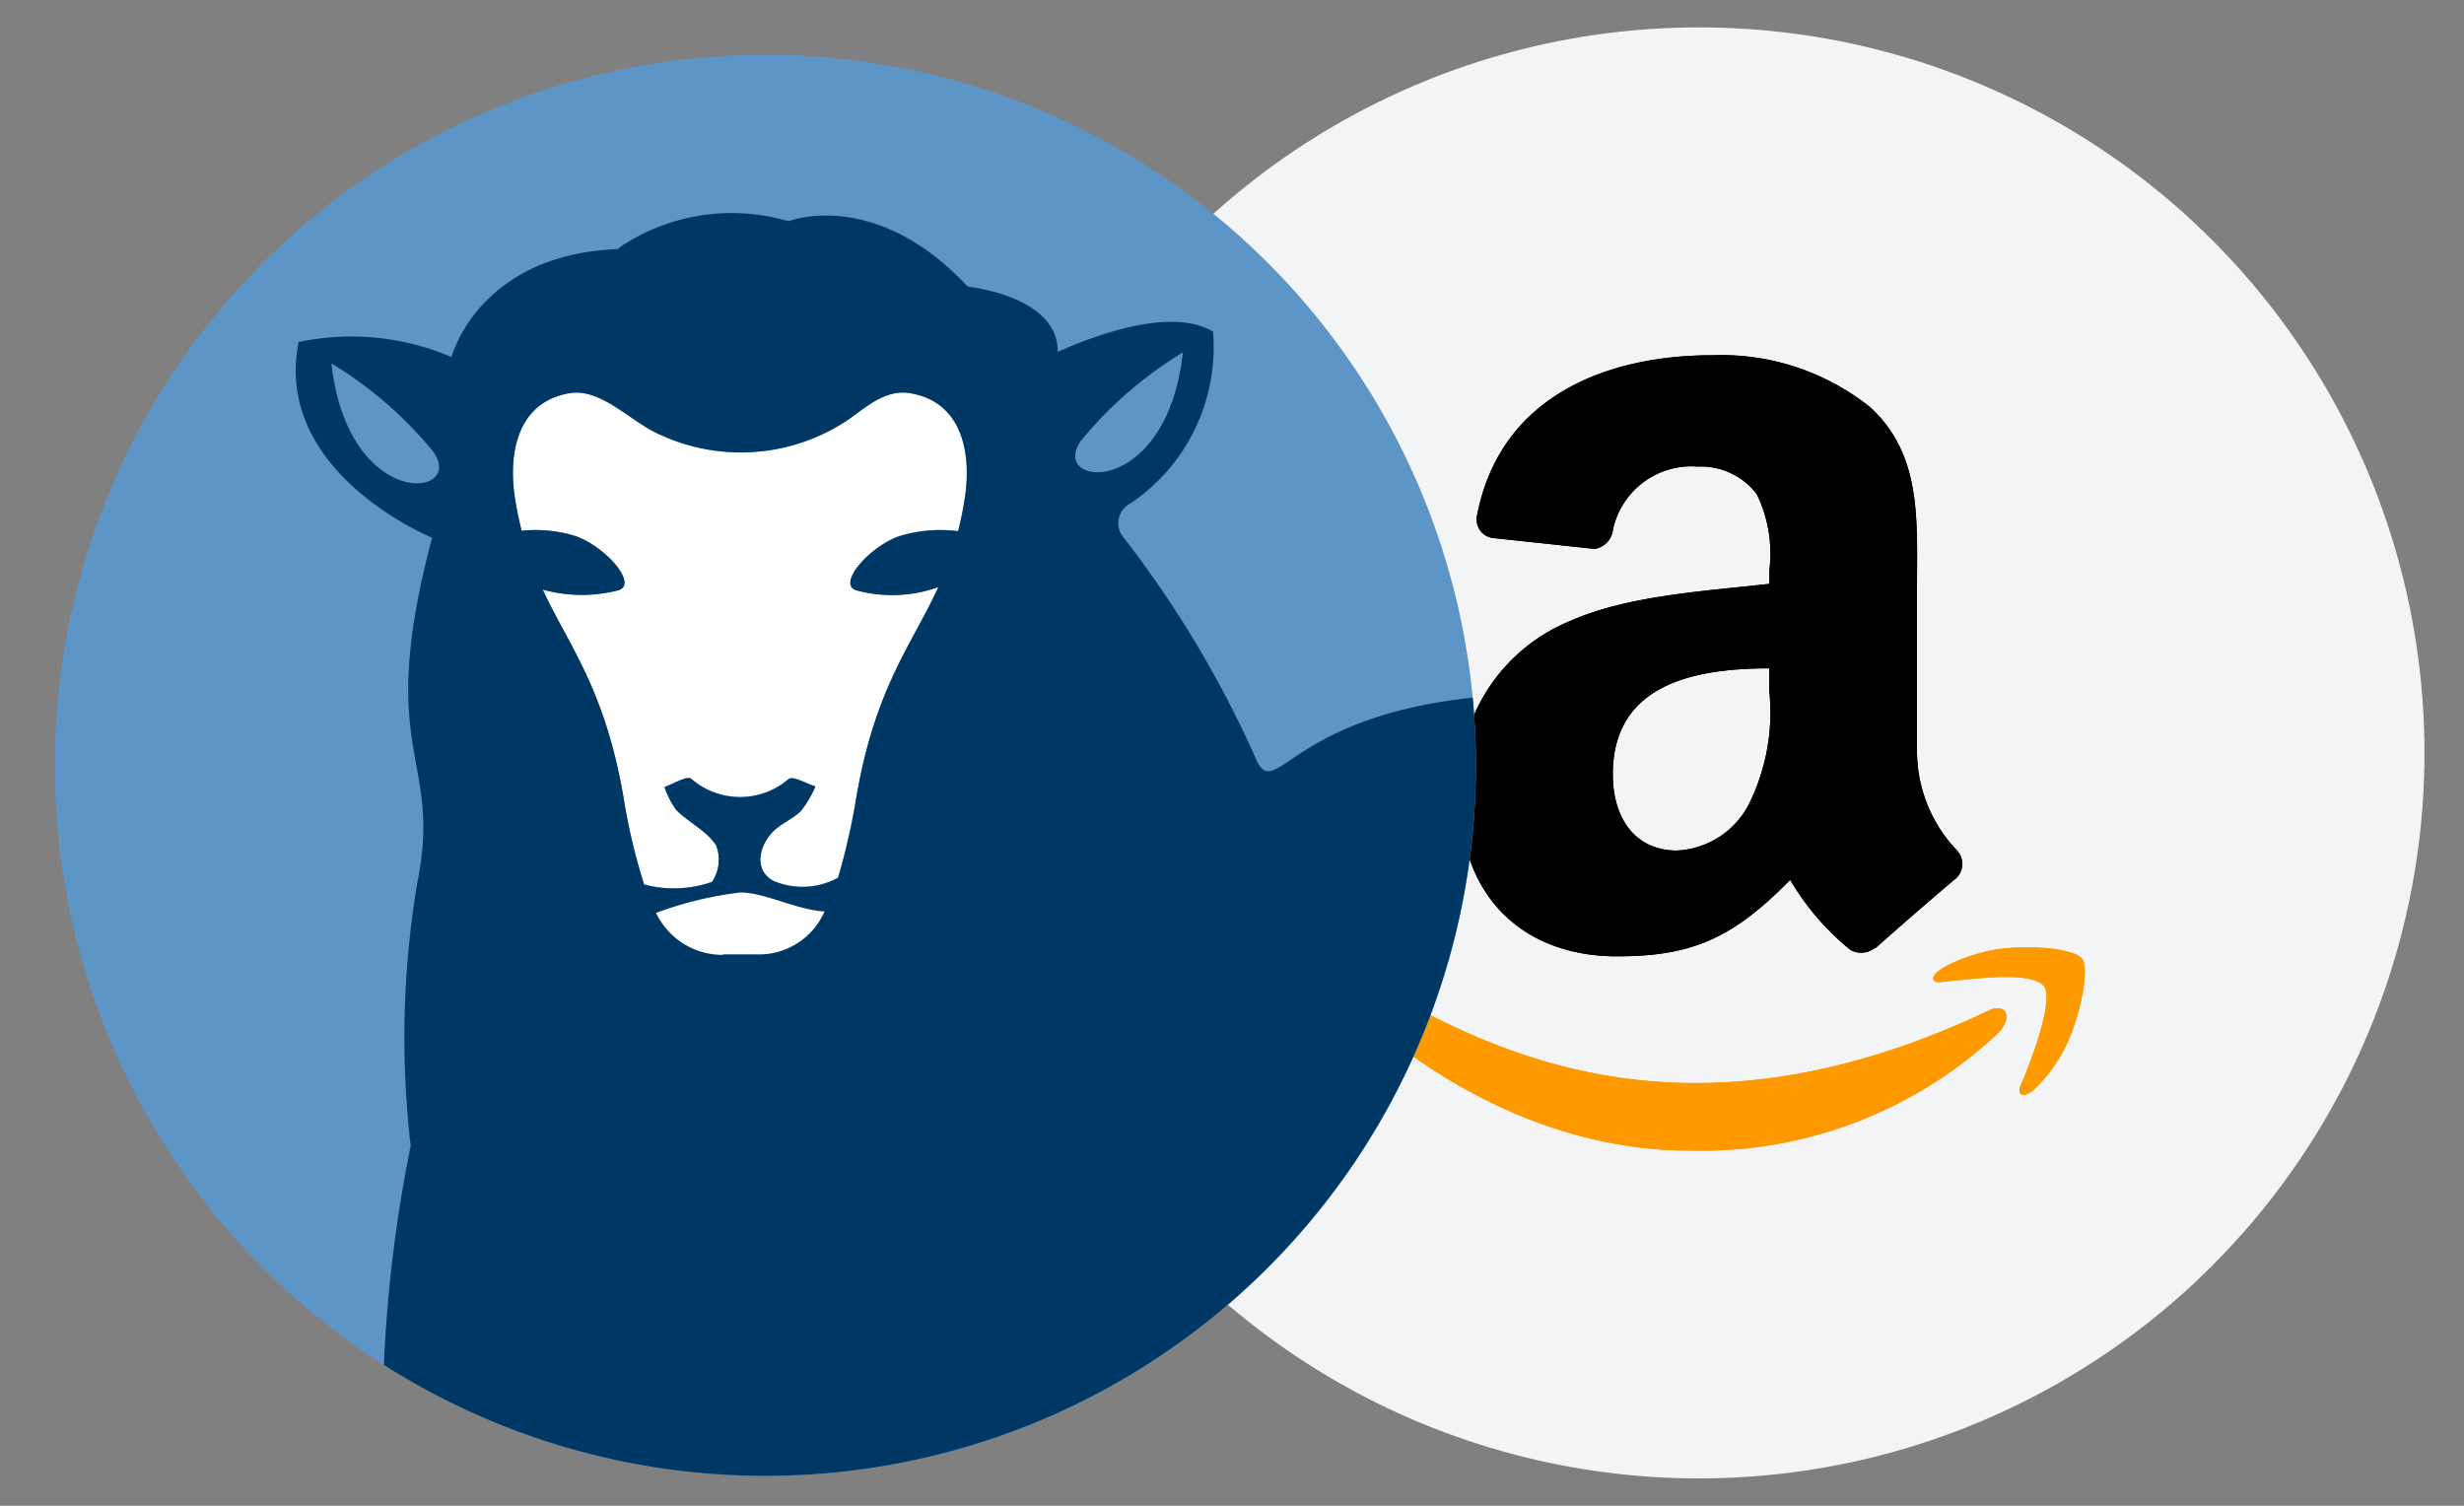 <svg xmlns="http://www.w3.org/2000/svg" width="90" height="55" viewBox="0 0 90 55">
    <rect x="0" y="0" width="90" height="55" fill="#808080" stroke="none"/>
    <defs>
        <clipPath id="clip-path">
            <circle id="Ellipse_78" cx="26.5" cy="26.5" r="26.5" class="cls-1"/>
        </clipPath>
        <style>
            .cls-1{fill:#5d95c7}.cls-5{fill:#f90}.cls-6{fill-rule:evenodd}.cls-7{fill:#fff}
        </style>
    </defs>
    <g id="dolly-amza" transform="translate(.599 -4.569)">
        <path id="bg" fill="none" d="M0 0H90V55H0z" transform="translate(-.599 4.569)"/>
        <g id="AMZA" transform="translate(-413.043 -604.917) translate(448 610.486)">
            <circle id="bg-2" cx="26.5" cy="26.5" r="26.5" fill="#f3f4f6"/>
            <g id="icon" clip-path="url(#clip-path)">
                <g id="amazon-icon-1" transform="translate(12.406 11.976)">
                    <path id="Path_3058" d="M25.429 32.135C13.439 37.841 6 33.067 1.235 30.167c-.295-.183-.8.043-.361.542 1.587 1.924 6.787 6.562 13.575 6.562a15.8 15.8 0 0 0 11.339-4.353c.5-.641.147-.995-.36-.783zm3.367-1.86c-.322-.419-1.958-.5-2.987-.371s-2.579.753-2.444 1.131c.069.142.21.078.918.014s2.7-.322 3.115.22-.635 3.145-.827 3.565.071.527.419.248a5.438 5.438 0 0 0 1.383-2.025c.415-1.029.667-2.463.423-2.783z" class="cls-5" transform="translate(-.704 -8.222)"/>
                    <path id="Path_3059" d="M19.38 12.338a7.517 7.517 0 0 1-.719 4.075A3.116 3.116 0 0 1 16 18.159c-1.476 0-2.335-1.124-2.335-2.784 0-3.275 2.935-3.87 5.713-3.87zm3.875 9.362a.8.8 0 0 1-.908.092 9.459 9.459 0 0 1-2.205-2.562c-2.108 2.151-3.6 2.794-6.335 2.794-3.232 0-5.751-1.994-5.751-5.989a6.53 6.53 0 0 1 4.1-6.281c2.086-.919 5-1.081 7.227-1.335v-.5a4.945 4.945 0 0 0-.465-2.784 2.571 2.571 0 0 0-2.157-1 2.929 2.929 0 0 0-3.092 2.308.8.8 0 0 1-.665.7l-3.729-.4a.681.681 0 0 1-.575-.794c.859-4.518 4.94-5.88 8.594-5.88a8.713 8.713 0 0 1 5.789 1.913c1.87 1.746 1.692 4.075 1.692 6.61v5.989a5.256 5.256 0 0 0 1.449 3.562.722.722 0 0 1-.011 1.021c-.784.654-2.178 1.87-2.946 2.551l-.011-.011" class="cls-6" transform="translate(-2.717 -.069)"/>
                    <path id="Path_3060" d="M25.429 32.135C13.439 37.841 6 33.067 1.235 30.167c-.295-.183-.8.043-.361.542 1.587 1.924 6.787 6.562 13.575 6.562a15.8 15.8 0 0 0 11.339-4.353c.5-.641.147-.995-.36-.783zm3.367-1.86c-.322-.419-1.958-.5-2.987-.371s-2.579.753-2.444 1.131c.069.142.21.078.918.014s2.7-.322 3.115.22-.635 3.145-.827 3.565.071.527.419.248a5.438 5.438 0 0 0 1.383-2.025c.415-1.029.667-2.463.423-2.783z" class="cls-5" transform="translate(-.704 -8.222)"/>
                    <path id="Path_3061" d="M19.38 12.338a7.517 7.517 0 0 1-.719 4.075A3.116 3.116 0 0 1 16 18.159c-1.476 0-2.335-1.124-2.335-2.784 0-3.275 2.935-3.87 5.713-3.87zm3.875 9.362a.8.8 0 0 1-.908.092 9.459 9.459 0 0 1-2.205-2.562c-2.108 2.151-3.6 2.794-6.335 2.794-3.232 0-5.751-1.994-5.751-5.989a6.53 6.53 0 0 1 4.1-6.281c2.086-.919 5-1.081 7.227-1.335v-.5a4.945 4.945 0 0 0-.465-2.784 2.571 2.571 0 0 0-2.157-1 2.929 2.929 0 0 0-3.092 2.308.8.8 0 0 1-.665.7l-3.729-.4a.681.681 0 0 1-.575-.794c.859-4.518 4.94-5.88 8.594-5.88a8.713 8.713 0 0 1 5.789 1.913c1.87 1.746 1.692 4.075 1.692 6.61v5.989a5.256 5.256 0 0 0 1.449 3.562.722.722 0 0 1-.011 1.021c-.784.654-2.178 1.87-2.946 2.551l-.011-.011" class="cls-6" transform="translate(-2.717 -.069)"/>
                </g>
            </g>
        </g>
        <g id="DOLLY" transform="translate(1.627 6.795)">
            <circle id="Ellipse_70" cx="25.955" cy="25.955" r="25.955" class="cls-1" transform="translate(-.226 -.226)"/>
            <path id="Path_2865" d="M87.87 77.3a1.449 1.449 0 0 0 .147-1.342c-.337-.521-.988-.828-1.45-1.283a3.047 3.047 0 0 1-.435-.847c.333-.11.809-.417.976-.3a2.719 2.719 0 0 0 3.558.011c.169-.125.647.169.981.269a4.089 4.089 0 0 1-.525.887c-.294.3-.723.463-1.021.758-.5.5-.734 1.416.02 1.809a2.7 2.7 0 0 0 2.351-.118 24.04 24.04 0 0 0 .672-2.966c.7-4.009 2.024-5.54 2.993-7.653a4.992 4.992 0 0 1-3 .119c-.727-.235.517-1.626 1.592-1.983a5.135 5.135 0 0 1 2.127-.176c.1-.375.18-.772.247-1.212.253-1.656-.1-3.506-2-3.824-.892-.151-1.59.489-2.263.967a7.033 7.033 0 0 1-6.866.551c-1.029-.428-2.141-1.716-3.314-1.518-1.891.319-2.248 2.169-1.995 3.824.067.435.151.828.244 1.2a4.941 4.941 0 0 1 1.949.189c1.076.357 2.319 1.748 1.593 1.983a5.318 5.318 0 0 1-2.773-.023c.965 2.064 2.262 3.609 2.948 7.557a22.072 22.072 0 0 0 .764 3.221 4.21 4.21 0 0 0 2.48-.1z" class="cls-7" transform="translate(-64.09 -47.316)"/>
            <path id="Path_2866" d="M111.922 148.085c-1.069-.068-2.187-.7-3.091-.694a13.422 13.422 0 0 0-3.063.745 2.691 2.691 0 0 0 2.438 1.533c0-.006.009-.011.012-.017h1.407a2.624 2.624 0 0 0 2.297-1.567z" class="cls-7" transform="translate(-84.032 -117.013)"/>
            <path id="Path_2867" fill="#003865" d="M85.385 45.588c-6.994.747-7.211 4.056-8 2.053a39.19 39.19 0 0 0-4.715-7.855.813.813 0 0 1 .21-1.288 6.875 6.875 0 0 0 3.02-6.278c-1.438-.858-4.008 0-5.676.739.037-2.044-3.28-2.381-3.28-2.381-3.4-3.639-6.541-2.392-6.541-2.392-.052-.016-.107-.029-.164-.04a7.307 7.307 0 0 0-5.796.854 1.537 1.537 0 0 0-.254.18l-.032.025c-5.106.2-6.072 3.943-6.072 3.943A9.305 9.305 0 0 0 42.5 32.6c-.955 4.777 4.875 7.148 4.875 7.148-2.105 7.938.386 7.949-.532 12.557a34.118 34.118 0 0 0-.249 9.656 51.138 51.138 0 0 0-.979 8A25.958 25.958 0 0 0 85.5 48.063c0-.835-.038-1.663-.115-2.475zM43.7 33.381a14.6 14.6 0 0 1 3.716 3.219c1.214 1.712-3.116 2.176-3.716-3.219zM66.836 38.3c-.067.44-.152.837-.247 1.212a5.134 5.134 0 0 0-2.127.176c-1.076.356-2.319 1.748-1.592 1.983a4.991 4.991 0 0 0 3-.119c-.969 2.113-2.3 3.645-2.993 7.653a24.043 24.043 0 0 1-.672 2.966 2.7 2.7 0 0 1-2.351.118c-.754-.393-.524-1.309-.02-1.809.3-.3.727-.46 1.021-.758a4.089 4.089 0 0 0 .525-.887c-.335-.1-.812-.394-.981-.269a2.719 2.719 0 0 1-3.558-.011c-.167-.12-.643.187-.976.3a3.048 3.048 0 0 0 .435.847c.462.455 1.113.762 1.45 1.283a1.449 1.449 0 0 1-.15 1.335 4.21 4.21 0 0 1-2.48.093 22.073 22.073 0 0 1-.755-3.213c-.686-3.948-1.984-5.492-2.948-7.557a5.318 5.318 0 0 0 2.773.023c.727-.235-.517-1.626-1.593-1.983a4.941 4.941 0 0 0-1.949-.189c-.093-.371-.178-.764-.244-1.2-.253-1.656.1-3.506 1.995-3.824 1.174-.2 2.285 1.091 3.314 1.518a7.033 7.033 0 0 0 6.866-.551c.673-.478 1.371-1.118 2.263-.967 1.89.32 2.247 2.17 1.994 3.83zm4.245-2.1a14.592 14.592 0 0 1 3.719-3.221c-.6 5.394-4.934 4.93-3.719 3.215z" transform="translate(-33.819 -22.333)"/>
            <path id="Path_2868" d="M109.626 149.648h-1.407c0 .006-.008.011-.012.017a2.691 2.691 0 0 1-2.438-1.533 13.422 13.422 0 0 1 3.063-.745c.9-.01 2.022.626 3.091.694a2.624 2.624 0 0 1-2.297 1.567z" class="cls-7" transform="translate(-84.032 -117.013)"/>
        </g>
    </g>
</svg>
